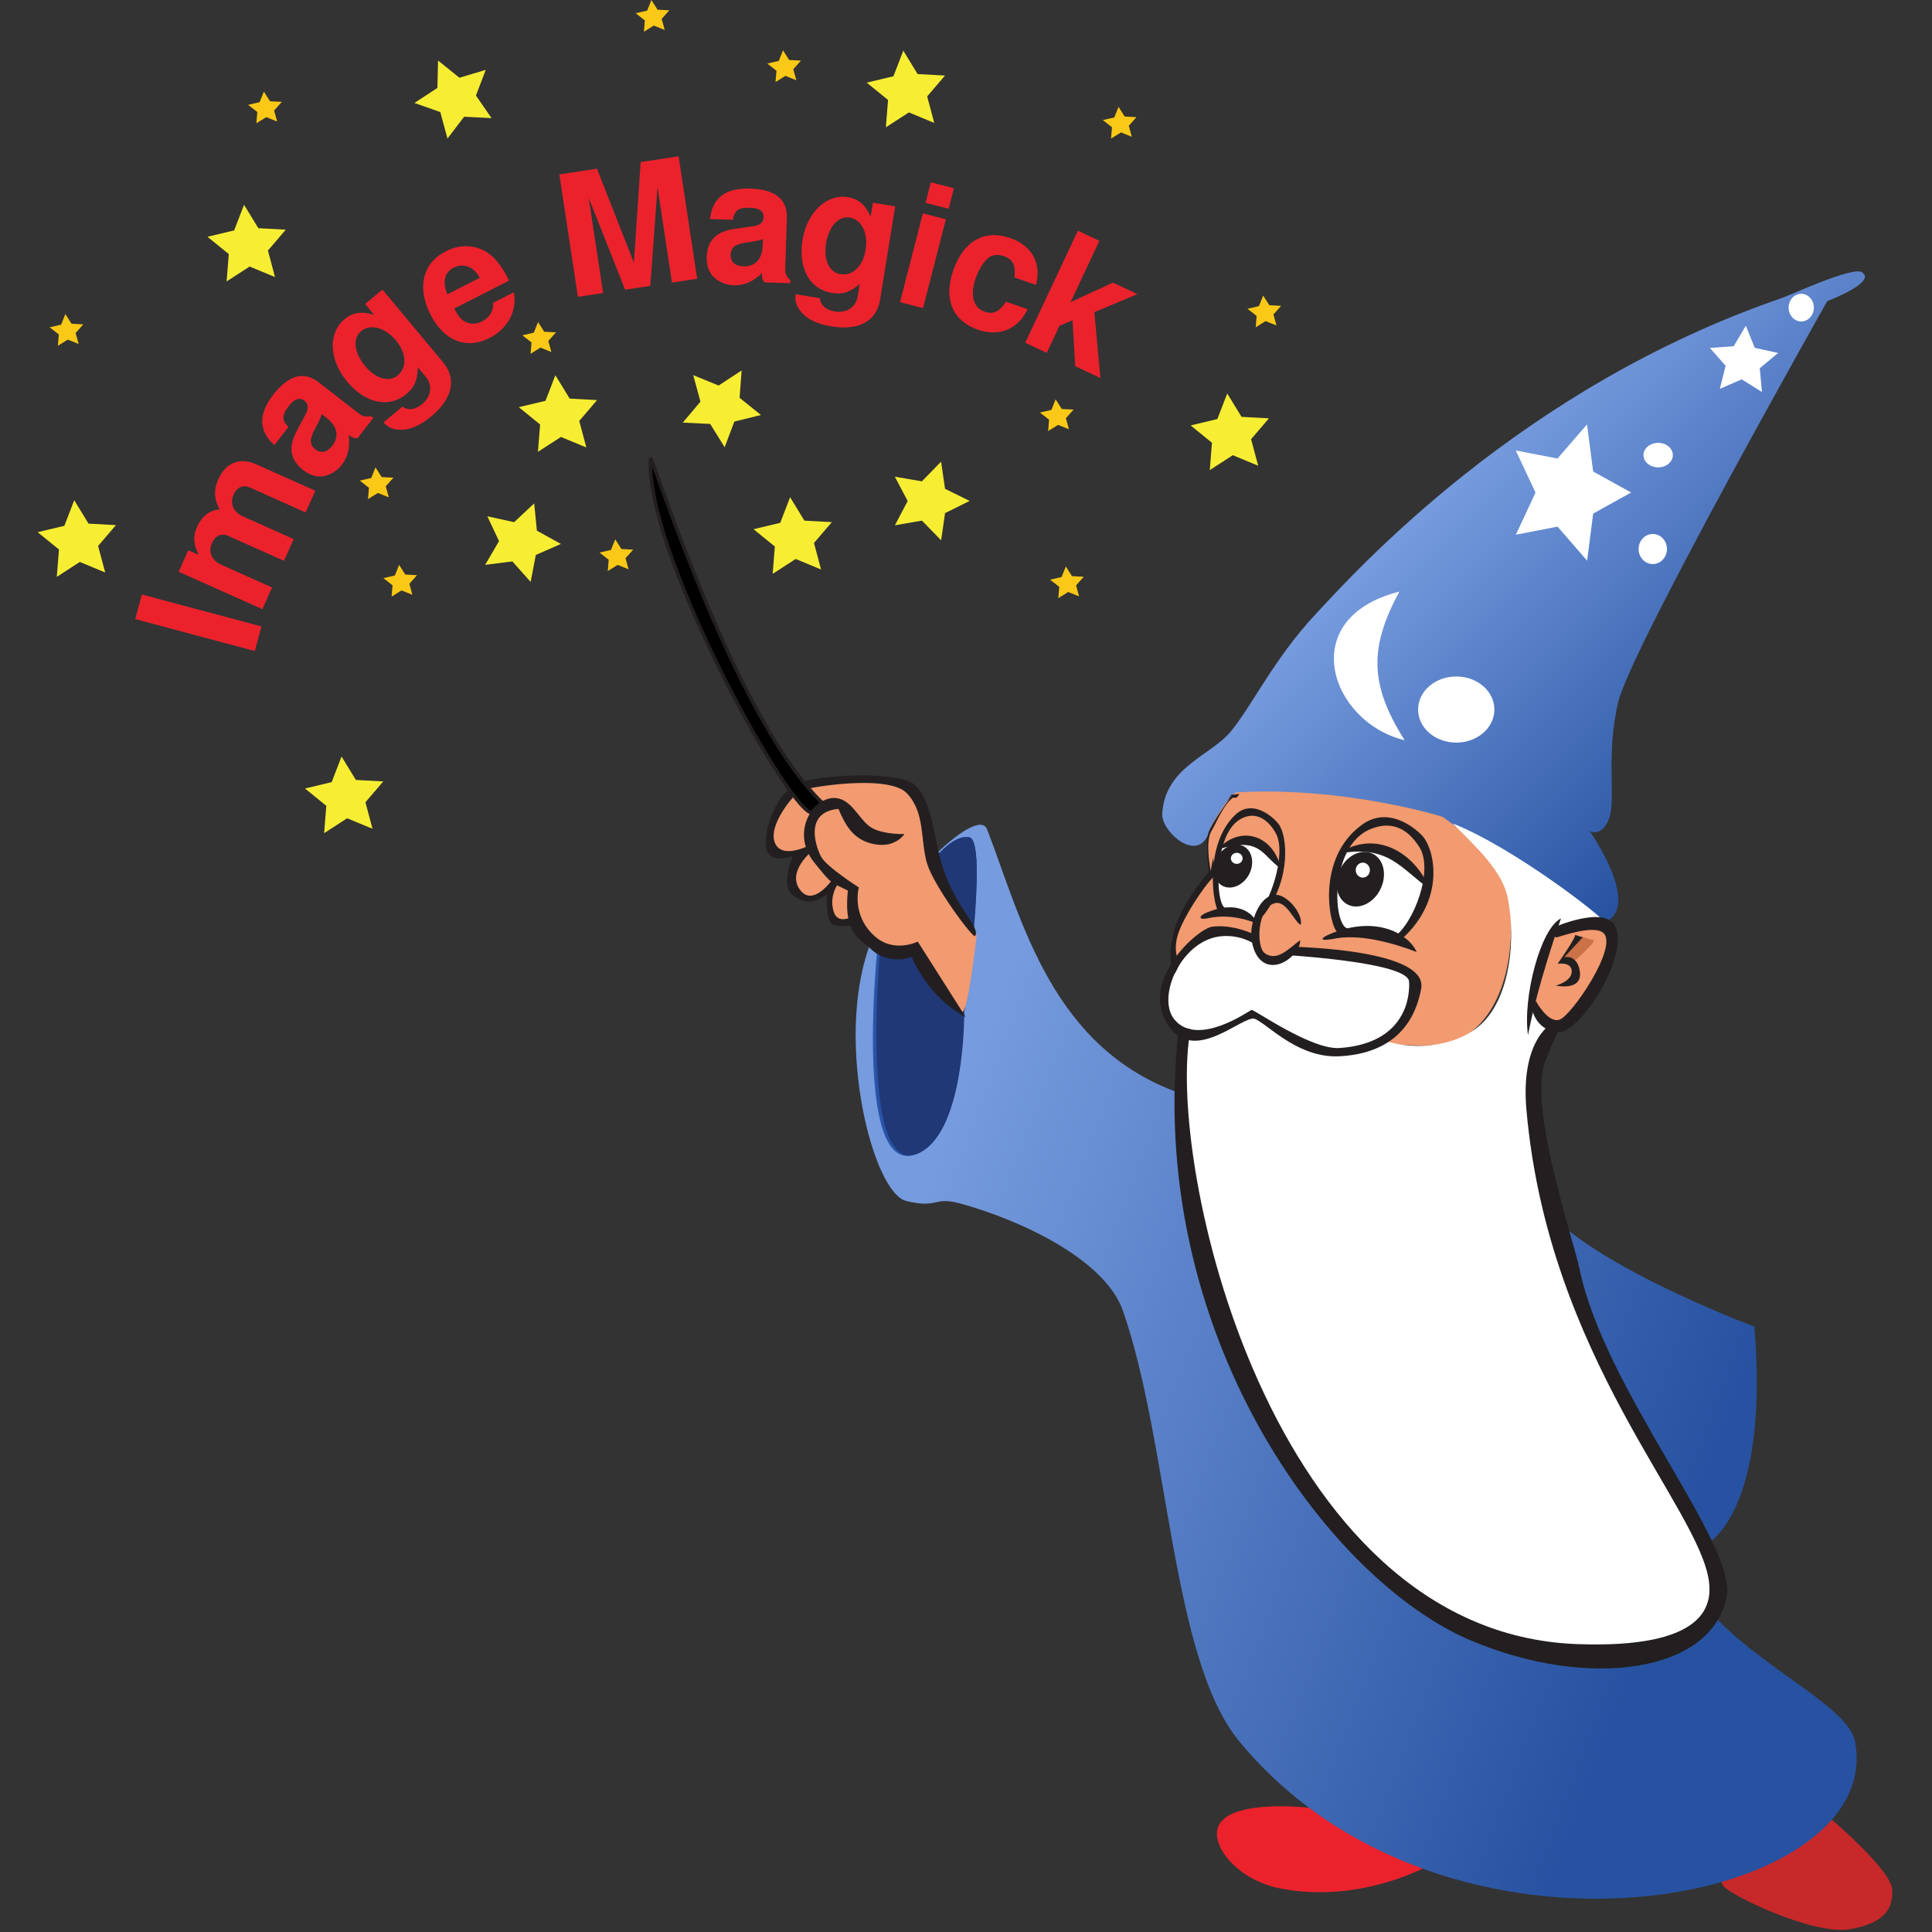 <svg width="128" version="1.1" xmlns="http://www.w3.org/2000/svg" height="128" xmlns:xlink="http://www.w3.org/1999/xlink">
<rect width="100%" height="100%" fill="#333333" stroke="none"/>
<defs id="defs6">
<linearGradient gradientTransform="matrix(1.25,0,0,-1.25,0,707.237)" xlink:href="#linearGradient4018" id="linearGradient4024" y1="388.475" x1="365.937" y2="302.768" x2="451.579" gradientUnits="userSpaceOnUse"/>
<linearGradient id="linearGradient4018">
<stop offset="0" style="stop-color:#769bde" id="stop4020"/>
<stop offset="1" style="stop-color:#2752a1" id="stop4022"/>
</linearGradient>
<linearGradient gradientTransform="matrix(1.25,0,0,-1.25,0,707.237)" xlink:href="#linearGradient4018" id="linearGradient4032" y1="259.564" x1="266.722" y2="174.455" x2="491.176" gradientUnits="userSpaceOnUse"/>
</defs>
<g style="stroke:none" id="g10">
<g id="g34" transform="matrix(0.185,0,0,0.185,2.495,0.001)">
<g style="fill:#eb222c" id="g36">
<path id="path204" d="m 450.949,649.572 c 0,0 -23.004,-3.307 -25.429,6.288 -1.611,6.378 7.62,16.375 19.829,18.984 24.242,5.181 45.27,-9.297 45.27,-9.297 l -28.727,-16.817"/>
<path id="path746" d="m 453.657,647.248 c 0,0 -28.137,-2.99 -31.09,7.557 -1.964,7.012 7.697,18.646 22.57,21.515 29.531,5.696 54.21,-8.858 54.21,-8.858 0,0 -6.704,-1.593 -9.867,-2.225 -3.164,3.164 -29.156,10.873 -42.866,6.865 -9.602,-2.808 -20.25,-8.226 -19.617,-16.031 0.805,-9.917 37.483,-4.521 37.483,-4.521 l -2.769,-3.706"/>
</g>
<g style="fill:#c7282a" id="g40">
<path id="path748" d="m 603.761,675.477 c 2.954,3.586 32.485,17.718 45.352,15.398 12.867,-2.319 15.31,-7.675 15.057,-14.082 -0.281,-7.172 -22.44,-25.785 -22.44,-25.785 l -3.586,4.219 c 0,0 20.25,16.291 20.25,21.305 0,3.375 1.379,5.97 -9.914,9.281 -12.235,3.586 -40.313,-13.71 -40.313,-13.71 0,0 -7.36,-0.212 -4.407,3.374"/>
<path id="path250" d="m 607.328,672.393 c 29.812,24.75 80.496,16.192 31.559,-17.558"/>
</g>
<path style="fill:url(#linearGradient4024)" id="path296" d="m 653.332,97.507 c 5.487,3.566 -12.445,10.336 -12.445,10.336 0,0 -70.412,124.63 -74.882,143.649 -4.473,19.017 -0.726,34.211 -3.165,41.344 -2.439,7.131 -6.96,4.851 -6.96,4.851 0,0 15.543,22.265 8.226,30.586 -7.316,8.32 -23.695,-24.525 -72.808,-36.877 -34.346,-3.8 -63.213,-7.699 -63.902,-6.754 -2.671,4.094 -5.251,9.459 -8.856,15.471 -4.674,7.787 -16.176,-2.614 -15.801,-8.754 1.016,-16.64 17.152,-20.604 24.469,-29.32 7.317,-8.716 15.516,-25.981 29.953,-41.554 15.244,-16.442 74.04,-81.634 167.274,-113.696 3.836,-1.319 25.517,-11.479 28.899,-9.281"/>
</g>
<g id="g54" transform="matrix(0.185,0,0,0.185,2.495,0.001)">
<path style="fill:url(#linearGradient4032)" id="path406" d="m 340.031,297.035 c -3.604,-9.386 -35.579,23.062 -42.329,42.188 -12.125,34.352 1.36,87.938 13.349,90.864 11.636,2.84 9.714,-1.706 19.108,0.844 21.459,5.824 52.047,19.93 58.517,38.531 16.611,47.756 17.273,124.607 41.625,154.124 74.25,90 232.324,58.761 220.5,0 -2.39,-11.878 -30.262,-24.637 -48.375,-42.749 -10.125,-10.125 -5.625,-27.281 -5.625,-27.281 0,0 23.625,-9.844 18,-78.469 0,0 -69.75,-25.875 -79.875,-49.5 -3.964,-9.249 -75.375,-16.875 -124.875,-33.75 -46.856,-15.974 -57.425,-61.986 -70.02,-94.801"/>
<path style="fill:#2957ab" id="path410" d="m 300.561,341.471 c 0,0 -8.438,83.626 15.376,71.251 16.082,-8.357 15.375,-49.875 15.375,-49.875 0,0 9.349,-61.885 2.25,-63 -13.126,-2.062 -33.001,41.624 -33.001,41.624"/>
<path style="fill:#2953a7" id="path412" d="m 300.92,341.438 c 0,0 -8.13,83.216 15.018,71.285 16.12,-8.28 15.545,-49.858 15.545,-49.858 0,0 9.179,-61.903 2.08,-63.017 -13.126,-2.062 -32.642,41.59 -32.642,41.59"/>
<path style="fill:#2a50a4" id="path414" d="m 301.277,341.404 c 0,0 -7.824,82.808 14.66,71.319 16.159,-8.203 15.715,-49.841 15.715,-49.841 0,0 9.009,-61.919 1.91,-63.034 -13.126,-2.062 -32.285,41.556 -32.285,41.556"/>
<path style="fill:#203876" id="path416" d="m 301.636,341.37 c 0,0 -7.516,82.397 14.301,71.353 16.195,-8.124 15.886,-49.825 15.886,-49.825 0,0 8.838,-61.935 1.739,-63.05 -13.126,-2.062 -31.926,41.523 -31.926,41.523"/>
<g style="fill:#f29a70" id="g61">
<path id="path436" d="m 503.075,292.485 c 0,0 -34.875,-10.97 -73.969,-8.719 -3.375,2.531 -6.469,7.875 -8.719,11.811 -2.251,3.939 -0.281,17.157 -0.281,17.157 0,0 -18.845,19.686 -12.938,31.781 6.616,13.546 84.092,38.339 103.217,27.089 19.125,-11.25 18.944,-43.022 15.47,-53.528 -3.375,-12.656 -22.781,-25.593 -22.781,-25.593"/>
<path id="path438" d="m 336.294,334.812 c 0,0 -14.344,-19.617 -15.189,-24.258 -0.843,-4.641 -2.515,-25.726 -8.438,-28.688 -10.124,-5.062 -36.914,-1.899 -40.499,-0.211 -3.586,1.688 -13.711,19.406 -9.914,22.359 3.796,2.954 10.125,2.11 10.125,2.11 0,0 -3.739,10.039 0,13.922 5.484,5.695 12.866,-3.797 12.866,-3.797 0,0 -2.953,11.812 0.211,13.5 3.164,1.688 7.594,0.422 7.594,0.422 0,0 3.586,8.226 9.704,10.335 6.116,2.11 12.023,-0.421 12.023,-0.421 0,0 14.134,21.515 16.242,22.359 2.11,0.844 5.274,-27.633 5.274,-27.633"/>
</g>
<path style="fill:#231f20" id="path440" d="m 335.714,335.234 c -0.662,0.994 -14.625,-17.718 -17.157,-25.874 -2.53,-8.158 -0.561,-18.281 -7.311,-25.312 -6.751,-7.031 -36.282,-1.969 -38.25,-0.844 -1.969,1.124 -11.531,12.094 -9,18.562 2.53,6.468 13.219,0.562 13.219,0.562 v 2.531 c 0,0 -9,7.312 -4.219,13.781 4.78,6.468 11.811,-3.938 11.811,-3.938 0,0 3.939,-1.125 2.251,1.125 -1.688,2.249 -3.375,6.188 -1.969,10.686 1.406,4.5 6.188,1.97 6.188,1.97 l 1.125,2.812 c 0,0 -7.312,1.124 -8.438,-0.844 -1.125,-1.969 -1.688,-6.751 -1.125,-10.125 -1.406,0.281 -5.625,5.344 -12.375,0.281 -4.683,-3.513 0,-14.062 0,-14.062 0,0 -8.438,3.375 -9.564,-2.812 -1.124,-6.188 3.658,-21.375 13.22,-23.906 9.562,-2.533 34.875,-3.656 40.218,1.406 5.345,5.062 6.47,16.312 8.72,25.593 4.124,17.014 14.906,25.032 12.656,28.406"/>
</g>
</g>
<path style="stroke:#231f20;stroke-width:.232" id="path452" d="m 43.109,30.314 c -0.469,5.938 8.773,22.84 10.613,23.531 l .742,-.664 c -5.365,-5.209 -10.313,-20.106 -11.355,-22.866 Z "/>
<g style="fill:#fff;stroke:none" id="g62">
<path id="path456" d="m 99.9,59.527 c 0.549,2.882 0.09,6.36 -1.563,8.126 -1.478,1.578 -4.393,2.062 -6.667,1.267 -0.981,0.376 -2.448,2.656 -8.595,-1.511 -2.136,0.521 -2.709,1.823 -4.755,1.241 0.104,30.836 16.564,37.712 17.501,38.754 0.938,1.042 18.335,6.146 17.919,-1.875 -0.417,-8.021 -10.001,-12.501 -11.98,-32.295 -0.384,-3.837 1.354,-5.104 1.354,-5.104 l -1.488,-1.12 c 0,0 0.677,-4.74 1.553,-5.196 2.1,-1.093 3.174,0.078 3.06,-0.768 -0.041,-0.31 -6.047,-4.947 -9.986,-6.484 1.605,1.616 3.303,3.166 3.646,4.966"/>
<path id="path752" d="m 84.714,62.952 c 0,0 9.657,0 9.159,2.637 -0.498,2.637 -2.29,4.053 -5.177,4.199 -2.887,0.147 -4.925,-2.441 -5.522,-2.344 -1.08,0.176 -3.936,2.881 -5.479,0.195 -1.543,-2.686 2.035,-5.806 2.937,-5.909 2.14,-0.244 4.082,1.221 4.082,1.221"/>
</g>
<path id="path1436" d="m 87.54,51.566 c -0.248,0.372 1.667,-2.448 1.667,-2.448"/>
<g id="g4322">
<g style="fill:#f7ee33;stroke:#f7ee33;stroke-width:.463" id="g35">
<path id="path1000" d="m 17.875,17.962 -1.359,-.564 -1.234,.799 .117,-1.466 -1.142,-.927 1.43,-.342 .529,-1.373 .767,1.255 1.469,.079 -.956,1.118 z "/>
<path id="path1004" d="m 6.624,37.534 -1.358,-.564 -1.235,.799 .117,-1.466 -1.142,-.927 1.43,-.342 .529,-1.372 .767,1.255 1.469,.079 -.956,1.118 Z "/>
</g>
<g style="fill:#fac816;stroke:none" id="g39">
<path id="path1006" d="m 5.213,22.789 -.722,-.289 -.656,.409 .062,-.75 -.607,-.475 l .76,-.175 .281,-.703 .408,.642 .78,.041 -.508,.572"/>
<path id="path1008" d="m 18.363,8.05 -.722,-.289 -.656,.409 .062,-.75 -.607,-.475 .76,-.175 .281,-.703 .408,.642 .78,.041 -.508,.572"/>
<path id="path1010" d="m 44.039,1.983 -.722,-.289 -.656,.409 .062,-.75 -.607,-.475 .76,-.175 .281,-.703 .408,.642 .78,.04 -.508,.572"/>
<path id="path1012" d="m 52.759,5.316 -.722,-.289 -.656,.409 .062,-.75 -.607,-.475 .76,-.175 .281,-.703 .408,.642 .78,.04 -.508,.572"/>
<path id="path1014" d="m 74.987,9.062 -.721,-.289 -.656,.409 .062,-.751 -.607,-.475 .76,-.175 .281,-.703 l .407,.642 .78,.041 -.508,.572"/>
<path id="path1016" d="m 41.644,37.715 -.722,-.289 -.656,.409 .062,-.75 -.607,-.475 .76,-.175 .281,-.703 .408,.642 .78,.04 -.508,.572"/>
<path id="path1018" d="m 27.322,39.407 -.721,-.289 -.656,.409 .062,-.75 -.606,-.475 .76,-.175 .281,-.703 .408,.642 .78,.041 -.508,.572"/>
<path id="path1020" d="m 25.759,32.948 -.722,-.289 -.656,.409 .062,-.75 -.606,-.475 .76,-.175 .281,-.703 .408,.642 .78,.041 -.508,.572"/>
<path id="path1022" d="m 36.53,23.32 -.722,-.289 -.656,.409 .062,-.75 -.607,-.475 .76,-.175 .281,-.703 .408,.642 .78,.04 -.508,.572 .201,.728"/>
<path id="path1024" d="m 71.493,39.511 -.721,-.289 -.656,.409 .062,-.75 -.606,-.475 .76,-.175 .281,-.703 .408,.642 .78,.041 -.508,.572"/>
<path id="path1026" d="m 70.82,28.438 -.721,-.289 -.656,.409 .062,-.75 -.607,-.475 .76,-.175 .281,-.703 .407,.642 .78,.04 -.508,.572"/>
<path id="path1028" d="m 84.571,21.563 -.722,-.289 -.656,.409 .062,-.751 -.607,-.475 .76,-.175 .281,-.702 .408,.642 .78,.041 -.508,.572"/>
</g>
<g style="fill:#f7ee33;stroke:#f7ee33;stroke-width:.463" id="g53">
<path id="path1032" d="m 24.335,54.515 -1.358,-.564 -1.235,.799 .117,-1.466 -1.142,-.927 1.43,-.342 .529,-1.372 .767,1.255 1.469,.079 -.956,1.118 z "/>
<path id="path1036" d="m 38.502,29.252 -1.359,-.564 -1.235,.799 .117,-1.466 -1.142,-.927 1.43,-.342 .529,-1.372 .767,1.254 1.469,.079 -.956,1.118 z "/>
<path id="path1040" d="m 49.908,27.383 -1.428,.351 -.521,1.376 -.775,-1.25 -1.469,-.07 .949,-1.124 -.388,-1.419 1.362,.555 1.23,-.807 -.107,1.467 z "/>
<path id="path1044" d="m 54.052,37.336 -1.358,-.564 -1.235,.799 .117,-1.466 -1.141,-.927 1.43,-.342 .529,-1.372 .767,1.255 1.469,.079 -.956,1.118 z "/>
<path id="path1048" d="m 83.013,30.461 -1.358,-.564 -1.235,.799 .117,-1.466 -1.142,-.927 1.43,-.342 .529,-1.372 .767,1.254 1.468,.079 -.956,1.118 z "/>
<path id="path1052" d="m 62.19,35.297 -1.027,-1.053 -1.45,.25 .683,-1.302 -.685,-1.301 1.45,.247 1.026,-1.054 .213,1.455 1.319,.65 -1.318,.652 z "/>
<path id="path1056" d="m 35.017,38.051 -.978,-1.099 -1.46,.182 .743,-1.27 -.625,-1.332 1.437,.314 1.073,-1.006 .145,1.464 1.288,.71 -1.347,.591 z "/>
<path id="path1060" d="m 61.552,7.75 -1.358,-.564 -1.235,.799 .117,-1.466 -1.142,-.927 l 1.43,-.342 .529,-1.373 .768,1.255 1.468,.079 -.956,1.118 z "/>
<path id="path1064" d="m 32.109,7.57 -1.469,-.073 -.893,1.169 -.384,-1.42 -1.387,-.488 1.231,-.804 .036,-1.47 1.145,.923 1.409,-.421 -.524,1.375 Z "/>
</g>
</g>
<path style="fill:#231f20;stroke:none" id="path1570" d="m 81.654,52.659 c 0,0 -1.433,1.875 -1.615,2.604 -0.182,0.729 0.052,2.5 0.052,2.5 0,0 -1.98,2.24 -2.396,4.219 -0.417,1.979 0.156,2.5 0.156,2.5 l .328,-.668 c 0,0 -0.458,-0.543 -0.197,-1.689 0.26,-1.146 1.836,-3.516 2.461,-4.063 0.283,-0.247 -0.391,-1.797 -0.117,-2.656 0.274,-0.859 1.797,-2.813 1.797,-2.813 l -.469,.065"/>
<g id="g4288">
<g style="font-size:2.778px" id="text1574" transform="matrix(0.258,-0.966,0.966,0.258,0,0)">
<path style="font-family:Helvetica;fill:#eb222c;stroke:none;font-weight:bold;font-size:11.251px" id="path4290" d="m -35.633,19.244 -1.688,0 0,8.202 1.688,0 0,-8.202 z "/>
</g>
<g style="font-size:2.778px" id="text1578" transform="matrix(0.408,-0.913,0.913,0.408,0,0)">
<path style="font-family:Helvetica;fill:#eb222c;stroke:none;font-weight:bold;font-size:11.251px" id="path4287" d="m -29.755,26.262 0,6.075 1.575,0 0,-3.645 c 0,-0.743 0.405,-1.193 1.08,-1.193 0.529,0 0.855,0.304 0.855,0.788 v 4.05 h 1.575 v -3.645 c 0,-0.743 0.405,-1.193 1.08,-1.193 0.529,0 0.855,0.304 0.855,0.788 v 4.05 h 1.575 v -4.298 c 0,-1.181 -0.72,-1.879 -1.935,-1.879 -0.765,0 -1.305,0.27 -1.778,0.9 -0.293,-0.574 -0.9,-0.9 -1.654,-0.9 -0.698,0 -1.148,0.236 -1.665,0.855 v -0.754 h -1.564 z "/>
</g>
<g style="font-size:2.778px" id="text1582" transform="matrix(0.613,-0.79,0.79,0.613,0,0)">
<path style="font-family:Helvetica;fill:#eb222c;stroke:none;font-weight:bold;font-size:11.251px" id="path4284" d="m -6.71,36.323 c -0.281,-0.259 -0.36,-0.428 -0.36,-0.743 v -3.375 c 0,-1.238 -0.844,-1.868 -2.487,-1.868 -1.643,0 -2.498,0.698 -2.599,2.104 h 1.519 c 0.079,-0.63 0.338,-0.833 1.114,-0.833 0.608,0 0.911,0.203 0.911,0.608 0,0.203 -0.101,0.383 -0.27,0.473 -0.214,0.113 -0.214,0.113 -0.99,0.236 l -.63,.113 c -1.204,0.203 -1.789,0.821 -1.789,1.913 0,0.518 0.146,0.945 0.428,1.249 0.349,0.36 0.878,0.574 1.418,0.574 0.675,0 1.294,-0.293 1.845,-0.866 0,0.315 0.034,0.428 0.18,0.608 h 1.71 v -0.191 z  m -1.901,-2.25 c 0,0.911 -0.45,1.429 -1.249,1.429 -0.529,0 -0.855,-0.281 -0.855,-0.731 0,-0.473 0.248,-0.698 0.9,-0.833 l .54,-.101 c 0.416,-0.079 0.484,-0.101 0.664,-0.191 v 0.428 z "/>
</g>
<g style="font-size:2.778px" id="text1586" transform="matrix(0.768,-0.64,0.64,0.768,0,0)">
<path style="font-family:Helvetica;fill:#eb222c;stroke:none;font-weight:bold;font-size:11.251px" id="path4281" d="m 5.691,30.968 0,.934 c -0.473,-0.72 -0.99,-1.035 -1.688,-1.035 -1.44,0 -2.52,1.406 -2.52,3.285 0,1.89 0.99,3.15 2.486,3.15 0.709,0 1.136,-0.214 1.721,-0.878 v 0.821 c 0,0.731 -0.551,1.238 -1.339,1.238 -0.596,0 -0.99,-0.248 -1.114,-0.709 h -1.631 c 0.011,0.473 0.191,0.799 0.596,1.136 0.484,0.394 1.159,0.585 2.093,0.585 1.834,0 2.891,-0.821 2.891,-2.25 v -6.278 h -1.496 z  m -1.35,1.215 c 0.788,0 1.373,0.821 1.373,1.946 0,1.103 -0.574,1.856 -1.395,1.856 -0.743,0 -1.26,-0.754 -1.26,-1.856 0,-1.148 0.518,-1.946 1.283,-1.946 z "/>
</g>
<g style="font-size:2.778px" id="text1590" transform="matrix(0.891,-0.454,0.454,0.891,0,0)">
<path style="font-family:Helvetica;fill:#eb222c;stroke:none;font-weight:bold;font-size:11.251px" id="path4278" d="m 21.6,31.876 c 0.011,-0.135 0.011,-0.191 0.011,-0.27 0,-0.608 -0.09,-1.17 -0.236,-1.598 -0.405,-1.103 -1.384,-1.766 -2.61,-1.766 -1.744,0 -2.813,1.26 -2.813,3.297 0,1.946 1.058,3.139 2.779,3.139 1.361,0 2.464,-0.776 2.813,-1.969 h -1.553 c -0.191,0.484 -0.63,0.765 -1.204,0.765 -0.45,0 -0.81,-0.191 -1.035,-0.529 -0.146,-0.225 -0.203,-0.495 -0.225,-1.069 h 4.073 z  m -4.05,-1.046 c 0.101,-0.923 0.495,-1.384 1.193,-1.384 0.394,0 0.754,0.191 0.979,0.506 0.146,0.225 0.214,0.461 0.248,0.878 h -2.419 z "/>
</g>
<g style="font-size:2.778px" id="text1594" transform="matrix(0.989,-0.15,0.15,0.989,0,0)">
<path style="font-family:Helvetica;fill:#eb222c;stroke:none;font-weight:bold;font-size:11.251px" id="path4275" d="m 36.583,18.787 1.474,6.391 1.688,0 1.451,-6.391 0,6.391 1.688,0 0,-8.202 -2.543,0 -1.44,6.526 -1.485,-6.526 -2.52,0 0,8.202 1.688,0 0,-6.391 z "/>
</g>
<g style="font-size:2.778px" id="text1598" transform="matrix(1,0.032,-0.032,1,0,0)">
<path style="font-family:Helvetica;fill:#eb222c;stroke:none;font-weight:bold;font-size:11.251px" id="path4272" d="m 52.901,16.877 c -0.281,-0.259 -0.36,-0.428 -0.36,-0.743 v -3.375 c 0,-1.238 -0.844,-1.868 -2.486,-1.868 -1.643,0 -2.498,0.698 -2.599,2.104 h 1.519 c 0.079,-0.63 0.338,-0.833 1.114,-0.833 0.608,0 0.911,0.203 0.911,0.608 0,0.203 -0.101,0.383 -0.27,0.473 -0.214,0.113 -0.214,0.113 -0.99,0.236 l -.63,.113 c -1.204,0.203 -1.789,0.821 -1.789,1.913 0,0.518 0.146,0.945 0.428,1.249 0.349,0.36 0.878,0.574 1.418,0.574 0.675,0 1.294,-0.293 1.845,-0.866 0,0.315 0.034,0.428 0.18,0.608 h 1.71 v -0.191 z  m -1.901,-2.25 c 0,0.911 -0.45,1.429 -1.249,1.429 -0.529,0 -0.855,-0.281 -0.855,-0.731 0,-0.473 0.248,-0.698 0.9,-0.833 l .54,-.101 c 0.416,-0.079 0.484,-0.101 0.664,-0.191 v 0.428 z "/>
</g>
<g style="font-size:2.778px" id="text1602" transform="matrix(0.987,0.16,-0.16,0.987,0,0)">
<path style="font-family:Helvetica;fill:#eb222c;stroke:none;font-weight:bold;font-size:11.251px" id="path4269" d="m 59.244,4.006 0,.934 c -0.473,-0.72 -0.99,-1.035 -1.688,-1.035 -1.44,0 -2.52,1.406 -2.52,3.285 0,1.89 0.99,3.15 2.486,3.15 0.709,0 1.136,-0.214 1.721,-0.878 v 0.821 c 0,0.731 -0.551,1.238 -1.339,1.238 -0.596,0 -0.99,-0.248 -1.114,-0.709 h -1.631 c 0.011,0.473 0.191,0.799 0.596,1.136 0.484,0.394 1.159,0.585 2.093,0.585 1.834,0 2.891,-0.821 2.891,-2.25 v -6.278 h -1.496 z  m -1.35,1.215 c 0.788,0 1.373,0.821 1.373,1.946 0,1.103 -0.574,1.856 -1.395,1.856 -0.743,0 -1.26,-0.754 -1.26,-1.856 0,-1.148 0.518,-1.946 1.283,-1.946 z "/>
</g>
<g style="font-size:2.778px" id="text1606" transform="matrix(0.968,0.249,-0.249,0.968,0,0)">
<path style="font-family:Helvetica;fill:#eb222c;stroke:none;font-weight:bold;font-size:11.252px" id="path4266" d="m 64.342,-1.54 -1.575,0 0,6.076 1.575,0 0,-6.076 z  m 0,-2.127 -1.575,0 0,1.406 1.575,0 0,-1.406 z "/>
</g>
<g style="font-size:2.778px" id="text1610" transform="matrix(0.945,0.328,-0.328,0.945,0,0)">
<path style="font-family:Helvetica;fill:#eb222c;stroke:none;font-weight:bold;font-size:11.251px" id="path4263" d="m 71.008,-4.67 c -0.113,-1.485 -1.103,-2.374 -2.621,-2.374 -1.811,0 -2.869,1.193 -2.869,3.263 0,2.003 1.046,3.173 2.846,3.173 1.474,0 2.498,-0.911 2.644,-2.363 h -1.508 c -0.203,0.788 -0.518,1.091 -1.125,1.091 -0.799,0 -1.283,-0.72 -1.283,-1.901 0,-0.574 0.113,-1.114 0.304,-1.474 0.18,-0.338 0.529,-0.518 0.979,-0.518 0.641,0 0.945,0.304 1.125,1.103 h 1.508 z "/>
</g>
<g style="font-size:2.778px" id="text1614" transform="matrix(0.905,0.425,-0.425,0.905,0,0)">
<path style="font-family:Helvetica;fill:#eb222c;stroke:none;font-weight:bold;font-size:11.251px" id="path4260" d="m 72.723,-12.034 0,-4.489 -1.575,0 0,8.202 1.575,0 0,-1.992 .63,-.686 1.451,2.678 1.845,0 -2.216,-3.78 2.07,-2.295 -1.789,0 -1.992,2.363 z "/>
</g>
</g>
<g style="stroke:none" id="g136" transform="matrix(0.185,0,0,0.185,2.495,0.001)">
<g style="fill:#231f20" id="g138">
<path id="path1618" d="m 412.916,368.562 c -9.281,46.828 27.905,216.165 138.375,220.219 45.985,1.688 48.334,-13.823 47.25,-22.358 -3.374,-26.579 -57.655,-80.204 -65.39,-169.173 -2.098,-24.106 8.455,-30.234 8.455,-30.234 l 3.656,.844 c 0,0 -3.107,6.38 -5.361,12.092 -6.329,16.032 10.238,64.464 12.234,74.251 8.86,43.453 56.531,98.718 52.735,117.702 -5.439,27.193 -49.595,33.291 -91.547,15.61 -51.046,-21.516 -117.281,-110.532 -104.625,-219.797 l 4.219,.844"/>
<path id="path1778" d="m 310.401,298.673 c 0,0 -3.095,5.062 -10.688,3.656 -7.594,-1.406 -10.406,-6.751 -12.938,-12.656 -12.375,1.125 -8.156,13.5 -6.189,17.155 1.97,3.658 13.501,10.97 13.501,10.97 0,0 -2.812,9.844 5.625,17.436 6.949,6.255 15.469,1.97 15.469,1.97 l 17.156,27 c 0,0 -12.376,-5.625 -19.407,-21.656 -3.374,1.969 -10.686,1.124 -14.342,-2.531 -3.656,-3.658 -10.125,-5.064 -8.438,-21.094 -6.188,-3.094 -5.471,-1.846 -12.094,-10.125 -9,-11.25 0.562,-25.031 9,-22.781 5.249,1.399 7.593,8.438 12.094,10.688 4.5,2.25 11.25,1.969 11.25,1.969"/>
<path id="path1918" d="m 442.026,344.235 c 0,-0.845 -6.272,-9.646 -17.561,-9.001 -14.766,0.845 -24.046,21.939 -17.296,29.954 8.342,9.908 26.7,-3.235 27.545,-3.516 0.844,-0.28 21.355,14.342 31.517,13.641 24.469,-1.688 25.225,-19.483 24.89,-23.836 -0.562,-7.312 -48.024,-9.703 -48.024,-9.703 l .615,-2.882 c 0,0 54.564,0 51.751,15.188 -2.812,15.188 -12.938,23.343 -29.251,24.188 -16.311,0.844 -27.825,-14.062 -31.201,-13.501 -6.101,1.018 -22.236,16.594 -30.954,1.125 -8.719,-15.469 11.495,-33.439 16.594,-34.03 12.094,-1.406 23.136,7.496 23.906,8.156 1.968,1.688 -2.531,4.219 -2.531,4.219"/>
</g>
<g style="fill:#f29a70" id="g143">
<path id="path2226" d="m 436.923,333.456 c -0.228,-0.354 -1.327,5.475 2.59,9.091 3.656,3.375 13.901,-3.39 12.924,-8.764 -1.593,-8.765 -8.061,11.344 -15.514,-0.328"/>
<path id="path408" d="m 543.645,333.757 c 0,0 16.664,-4.64 18.984,-1.054 2.321,3.585 -7.383,33.96 -18.14,34.383 -10.758,0.421 -8.859,-10.969 -8.859,-10.969 l 8.015,-22.36"/>
</g>
<g style="fill:#231f20" id="g147">
<path id="path742" d="m 543.065,332.07 c 0,0 17.719,-7.804 21.726,-0.632 5.707,10.214 -12.234,38.391 -20.039,38.18 -7.805,-0.211 -9.492,-7.805 -9.492,-7.805 l 1.265,-3.375 c 0,0 4.219,8.016 8.438,6.75 4.219,-1.265 21.094,-25.945 15.821,-31.008 -3.292,-3.16 -14.976,1.054 -16.664,1.476 -1.688,0.422 -1.055,-3.586 -1.055,-3.586"/>
<path id="path744" d="m 545.544,328.906 c -7.393,3.547 -13.781,28.546 -11.812,41.766 3.375,-18 11.812,-41.766 11.812,-41.766"/>
</g>
<path style="fill:#cb7246" id="path1806" d="m 546.651,342.829 c 0,0 3.66,-7.544 5.724,-7.356 2.062,0.188 1.235,0.307 4.875,1.218 1.124,0.282 -6.376,7.032 -6.376,7.032 l -4.223,-.894"/>
<path style="fill:#231f20" id="path1808" d="m 550.606,334.812 c 0,1.476 -6.276,10.336 -6.276,10.336 0,0 5.062,-0.844 5.062,2.741 0,3.586 -5.695,5.064 -5.695,5.064 0,0 10.336,2.32 8.438,-5.906 -1.255,-5.442 -5.484,-4.219 -5.484,-4.219 l 6.697,-7.173 -2.743,-.844"/>
<path style="fill:#fff" id="path2254" d="m 466.231,333.266 c 0.24,-6.138 -8.156,-32.625 12.374,-29.812 10.578,1.448 16.875,10.405 18.845,12.938 1.969,2.531 -6.469,18.843 -10.125,19.688 -3.375,-1.406 -13.179,-1.458 -21.094,-2.812"/>
<path style="fill:#231f20" id="path2256" d="m 469.279,323.996 c -4.013,-1.921 -5.303,-7.575 -2.881,-12.627 2.42,-5.051 7.635,-7.588 11.646,-5.665 4.011,1.921 5.303,7.575 2.88,12.627 -2.42,5.051 -7.634,7.588 -11.645,5.665"/>
<path style="fill:#fff" id="path2258" d="m 474.562,314.294 c -1.399,0 -2.535,-1.201 -2.535,-2.684 0,-1.484 1.136,-2.685 2.535,-2.685 1.401,0 2.536,1.201 2.536,2.685 0,1.482 -1.135,2.684 -2.536,2.684"/>
<g style="fill:#231f20" id="g156">
<path id="path2558" d="m 498.505,318.36 c -10.336,-7.173 -14.555,-16.031 -32.696,-12.656 13.29,-8.86 27.422,-0.422 32.696,12.656"/>
<path id="path2560" d="m 493.864,340.93 c -8.53,-3.236 -20.671,-6.75 -30.164,-4.641 -5.062,0.844 -4.219,-0.421 -0.632,-1.897 16.34,-6.73 27.843,0 30.796,6.539"/>
<path id="path2562" d="m 485.636,335.656 c 7.173,-4.851 14.556,-24.258 9.071,-32.484 -1.985,-2.979 -7.321,-10.617 -17.719,-6.117 -14.133,6.117 -13.289,33.539 -8.015,35.438 2.541,0.915 -0.422,3.375 -3.376,1.476 -2.953,-1.899 -8.109,-26.414 8.649,-38.601 9.281,-6.75 18.562,0.844 21.305,3.586 4.711,4.71 8.568,21.808 -5.484,35.859 -1.688,1.688 -3.165,2.11 -4.431,0.844"/>
</g>
<path style="fill:#f29a70" id="path1568" d="m 428.051,285.664 c -3.375,2.531 -5.544,8.206 -7.794,12.145 -2.25,3.936 -0.151,14.082 -0.151,14.082 0,0 2.114,-12.902 3.515,-15.259 5.274,-8.859 18.985,-10.969 4.43,-10.969"/>
<g style="fill:#fff" id="g162">
<path id="path1920" d="m 422.96,326.465 c 0.24,-6.136 -6.44,-29.832 12.334,-25.824 5.67,1.21 10.125,9.562 10.125,9.562 0,0 -5.344,17.999 -9.001,18.844 -3.374,-1.406 -5.543,-1.226 -13.457,-2.583"/>
<path id="path1922" d="m 434.812,301.535 c 3.41,22.06 -5.485,22.359 -7.735,24.046 4.079,2.812 11.476,11.279 17.761,-13.87 -2.433,-9.6 -6.511,-8.771 -10.026,-10.176"/>
</g>
<g style="fill:#231f20" id="g166">
<path id="path2220" d="m 436.457,327.976 c 4.83,-4.345 10.797,-21.914 7.104,-29.281 -1.337,-2.667 -5.925,-9.321 -12.93,-5.29 -9.519,5.479 -8.95,30.038 -5.399,31.739 1.712,0.818 -0.284,3.021 -2.272,1.321 -1.989,-1.7 -5.463,-23.656 5.825,-34.571 6.251,-6.046 13.783,0.756 15.63,3.212 3.172,4.219 4.491,19.531 -4.975,32.115 -1.135,1.511 -2.131,1.889 -2.982,0.755"/>
<path id="path2222" d="m 445.349,311.188 c -7.173,-5.062 -7.296,-11.726 -22.7,-6.981 7.311,-8.438 19.535,-6.096 22.7,6.981"/>
<path id="path2224" d="m 424.548,317.34 c -3.241,-1.515 -4.284,-5.97 -2.329,-9.949 1.958,-3.98 6.17,-5.98 9.411,-4.465 3.241,1.514 4.282,5.969 2.328,9.949 -1.956,3.98 -6.169,5.979 -9.41,4.465"/>
</g>
<path style="fill:#fff" id="path2252" d="m 429.423,309.369 c -1.163,0 -2.105,-0.886 -2.105,-1.978 0,-1.094 0.943,-1.98 2.105,-1.98 1.163,0 2.105,0.886 2.105,1.98 0,1.091 -0.943,1.978 -2.105,1.978"/>
<g style="fill:#231f20" id="g172">
<path id="path2564" d="m 436.911,330.805 c -5.65,-2.243 -11.855,-3.36 -18.141,-1.899 -3.351,0.585 -2.73,-0.978 -0.355,-2 11.09,-4.779 16.832,0.045 18.496,3.899"/>
<path id="path2566" d="m 452.309,331.226 c -2.32,-1.265 -5.1,-8.727 -9.14,-7.804 -6.469,1.476 -6.893,15.668 -3.726,17.929 4.429,3.165 8.648,-1.688 12.656,-4.64 0.421,2.953 -4.359,8.694 -9.492,8.859 -6.54,0.211 -8.649,-8.226 -7.805,-13.5 0.844,-5.272 3.586,-10.969 8.016,-11.601 4.43,-0.632 10.546,6.961 9.491,10.758"/>
</g>
</g>
<g style="fill:#fff" id="g4303">
<path id="path1322" d="m 105.15,37.146 -1.958,-2.255 -2.763,.535 1.303,-2.791 -1.307,-2.788 2.764,.53 1.955,-2.259 .406,3.119 2.515,1.393 -2.513,1.397 -.401,3.12"/>
<path id="path1332" d="m 116.736,25.969 -1.341,-.835 -1.453,.628 .385,-1.53 -1.046,-1.181 1.579,-.111 .806,-1.358 .591,1.462 1.545,.341 -1.214,1.014 .148,1.569"/>
<path id="path1342" d="m 92.71,39.195 c -6.954,1.758 -4.571,8.673 0.352,9.845 -2.383,-3.75 -2.305,-6.211 -0.352,-9.845"/>
<g style="stroke:none;fill-rule:evenodd;stroke-linecap:square;stroke-width:.3" id="g126">
<ellipse cx="96.48" cy="47.009" rx="2.527" ry="2.191" id="path4295"/>
<ellipse cx="109.5" cy="36.374" rx="0.94" ry="0.996" id="circle4297"/>
<ellipse cx="109.857" cy="30.152" rx="0.972" ry="0.812" id="circle4299"/>
<ellipse cx="119.337" cy="20.382" rx="0.836" ry="0.916" id="circle4301"/>
</g>
</g>
</svg>
